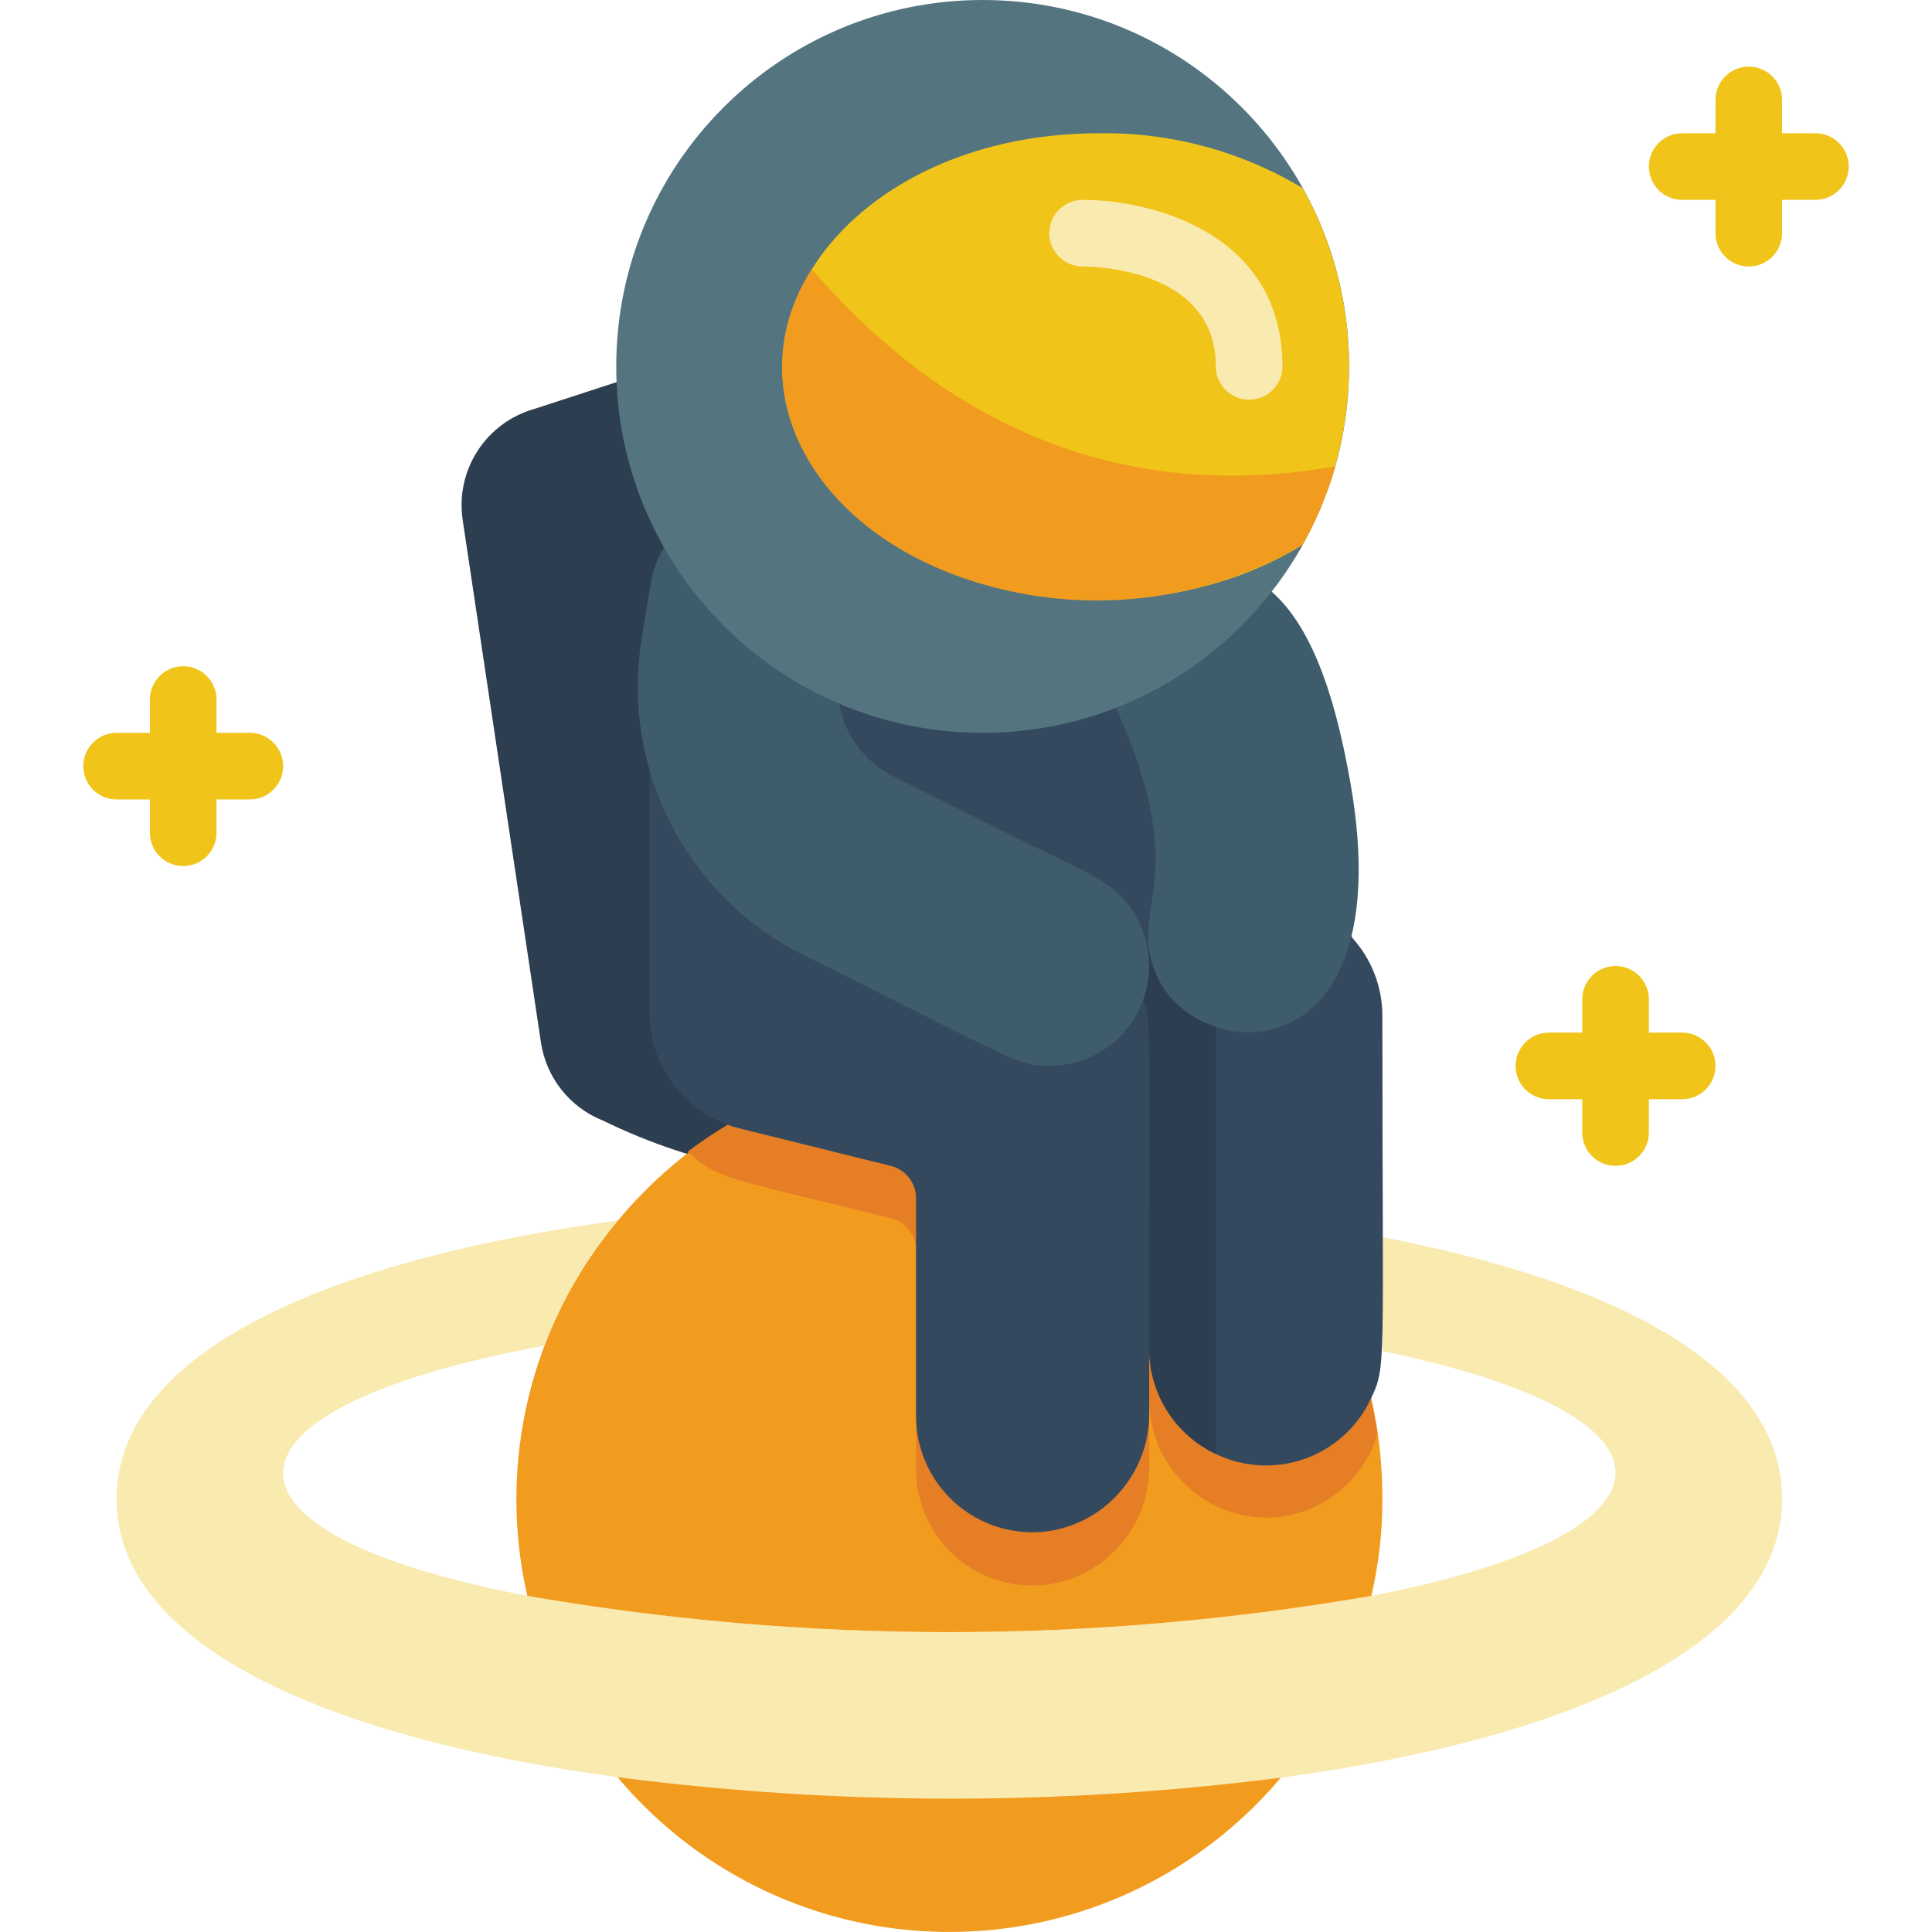 <svg height="512" viewBox="0 0 53 58" width="512" xmlns="http://www.w3.org/2000/svg"><g id="019---Astronaut-Sitting-On-Planet" fill="none"><path id="Shape" d="m15.6 33.64c-.992-.394-1.7-1.285-1.86-2.34l-2.35-15.69c-.224-1.49.692-2.915 2.14-3.33l7-2.28-.53 25.11c-1.525-.294-3.005-.788-4.4-1.47z" fill="#2c3e50"/><path id="Shape" d="m39 45c.003.979-.108 1.956-.33 2.91-8.384 1.455-16.956 1.455-25.34 0-.911-3.975.096-8.148 2.72-11.27 7.72-9.22 22.95-3.81 22.95 8.36z" fill="#f29c1f"/><path id="Shape" d="m38.85 43.05c-.435 1.488-1.8 2.51-3.35 2.51-1.924-.022-3.478-1.576-3.5-3.5v1.94c.023 1.68-1.132 3.147-2.77 3.52-1.04.226-2.126-.035-2.95-.709-.824-.674-1.295-1.687-1.28-2.751v-6.49c.014-.471-.303-.887-.76-1-4.79-1.19-5.23-1.16-6.09-2 3.664-2.769 8.517-3.399 12.766-1.659 4.25 1.741 7.266 5.595 7.934 10.139z" fill="#e57e25"/><path id="Shape" d="m38.67 47.91c-1.356 5.905-6.612 10.089-12.67 10.089s-11.314-4.185-12.67-10.089c8.384 1.45 16.956 1.45 25.34 0z" fill="#f29c1f"/><path id="Shape" d="m51 45c0 4.52-6.64 7.23-15 8.36-6.606.85-13.294.85-19.9 0-8.46-1.13-15.1-3.84-15.1-8.36s6.64-7.23 15.05-8.36c-.943 1.12-1.69 2.391-2.21 3.76-10.25 1.89-10.48 5.6-.51 7.51 8.384 1.45 16.956 1.45 25.34 0 9.54-1.85 9.89-5.37.33-7.35v-3.42c6.91 1.33 12 3.86 12 7.86z" fill="#f9eab0"/><path id="Shape" d="m39 30.5c0 10.63.13 10.5-.35 11.5-.394.839-1.107 1.486-1.981 1.795-.874.31-1.835.258-2.669-.145-1.214-.581-1.99-1.804-2-3.15v1.9c.023 1.68-1.132 3.147-2.77 3.52-1.033.224-2.112-.032-2.934-.697-.822-.665-1.299-1.666-1.296-2.723v-6.5c.014-.471-.303-.887-.76-1-5.07-1.26-4.64-1.14-4.85-1.22-1.406-.489-2.36-1.801-2.39-3.29v-10.93l15.78-1.12 5.33 9.73c.574.64.891 1.47.89 2.33z" fill="#35495e"/><path id="Shape" d="m34 31v12.65c-1.221-.574-2-1.801-2-3.15 0-10.53.13-10-.37-10.81-.174-.456.006-.971.427-1.219.421-.248.959-.155 1.273.219.43.695.661 1.493.67 2.31z" fill="#2c3e50"/><g fill="#f0c419"><path id="Shape" d="m3 26c-.552 0-1-.448-1-1v-4c0-.552.448-1 1-1s1 .448 1 1v4c0 .552-.448 1-1 1z"/><path id="Shape" d="m5 24h-4c-.552 0-1-.448-1-1s.448-1 1-1h4c.552 0 1 .448 1 1s-.448 1-1 1z"/><path id="Shape" d="m50 8c-.552 0-1-.448-1-1v-4c0-.552.448-1 1-1s1 .448 1 1v4c0 .552-.448 1-1 1z"/><path id="Shape" d="m52 6h-4c-.552 0-1-.448-1-1s.448-1 1-1h4c.552 0 1 .448 1 1s-.448 1-1 1z"/></g><path id="Shape" d="m17.44 16.43c-.39.65-.38.93-.67 2.71-.65 3.897 1.317 7.762 4.85 9.53 6.5 3.24 6.45 3.33 7.38 3.33 1.084-.001 2.083-.586 2.613-1.531.531-.945.51-2.103-.053-3.029-.6-1-1.35-1.18-3.83-2.43l-3.42-1.71c-.857-.427-1.459-1.237-1.62-2.18z" fill="#3f5c6c"/><path id="Shape" d="m31 21.25c2.38 5.25.28 6 1.24 8.07 1.25 2.74 7.52 3 5.73-6.2-.33-1.73-.93-4.19-2.32-5.38z" fill="#3f5c6c"/><path id="Shape" d="m46 35c-.552 0-1-.448-1-1v-4c0-.552.448-1 1-1s1 .448 1 1v4c0 .552-.448 1-1 1z" fill="#f0c419"/><path id="Shape" d="m48 33h-4c-.552 0-1-.448-1-1s.448-1 1-1h4c.552 0 1 .448 1 1s-.448 1-1 1z" fill="#f0c419"/><path id="Shape" d="m16 11c0 6.075 4.925 11 11 11s11-4.925 11-11c0-6.075-4.925-11-11-11s-11 4.925-11 11z" fill="#547580"/><path id="Shape" d="m36.61 16.35c-4.12 2.57-10.33 2.07-13.61-1.05-4.84-4.57-.42-11.3 7.5-11.3 2.151-.031 4.267.541 6.11 1.65 1.852 3.326 1.852 7.374 0 10.7z" fill="#f0c419"/><path id="Shape" d="m35 12c-.552 0-1-.448-1-1 0-3-3.84-3-4-3-.552 0-1-.448-1-1s.448-1 1-1c2.08 0 6 1 6 5 0 .552-.448 1-1 1z" fill="#f9eab0"/><path id="Shape" d="m37.59 14c-.239.826-.575 1.622-1 2.37-2.944 1.707-6.463 2.116-9.72 1.13-5.09-1.54-7.26-5.9-5-9.42 3.18 3.71 8.28 7.23 15.72 5.92z" fill="#f29c1f"/></g></svg>
